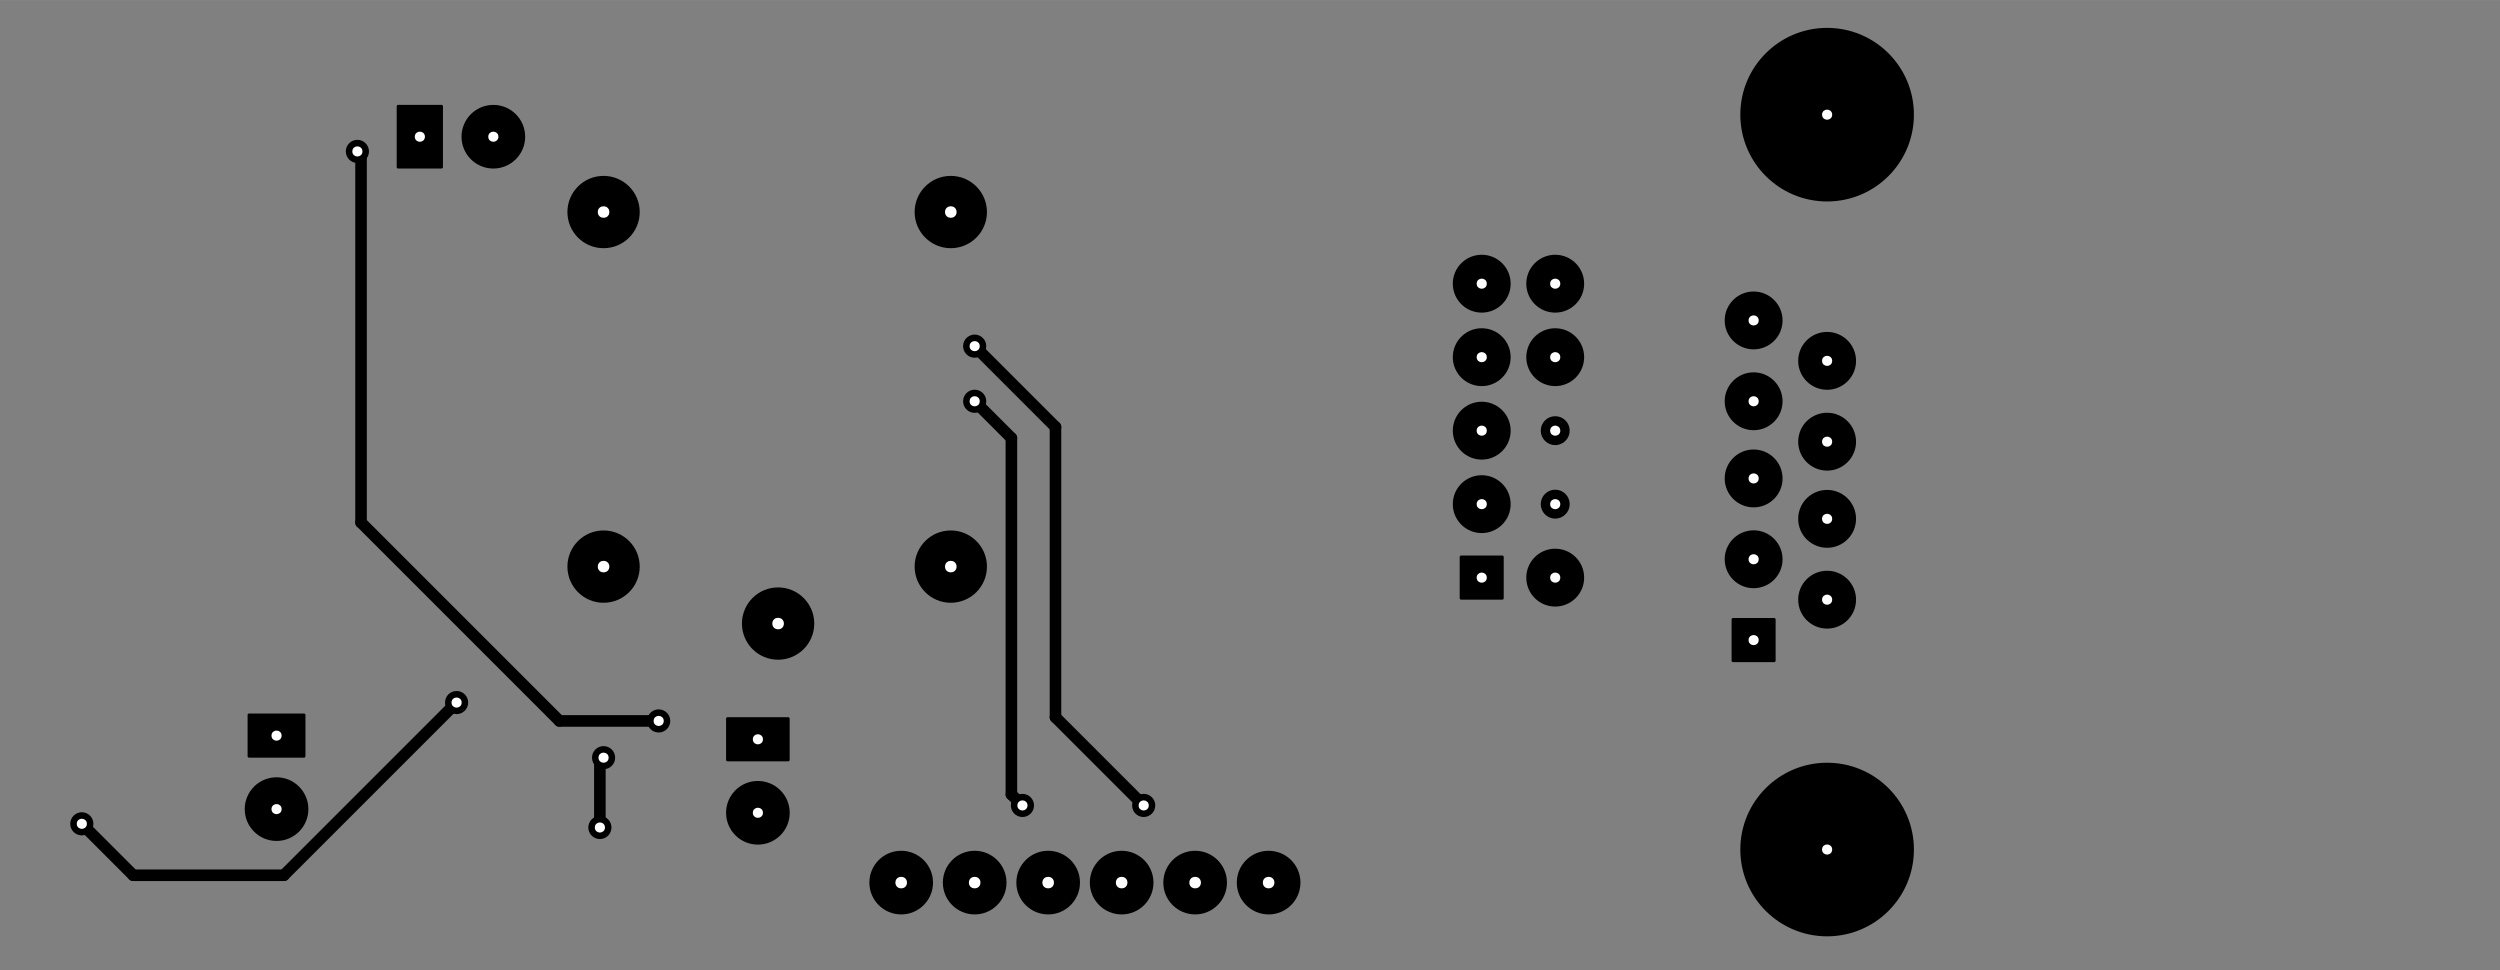 <?xml version="1.0" standalone="no"?>
 <!DOCTYPE svg PUBLIC "-//W3C//DTD SVG 1.1//EN" 
 "http://www.w3.org/Graphics/SVG/1.1/DTD/svg11.dtd"> 
<svg xmlns="http://www.w3.org/2000/svg" version="1.1" 
    width="8.641cm" height="3.353cm" viewBox="0 0 34020 13200 ">
<rect x="0" y="0" width="34020" height="13200" fill="#808080" stroke="none"/>
<title>SVG Picture created as esp-com-B_Cu.svg date 2015/11/24 15:43:53 </title>
  <desc>Picture generated by PCBNEW </desc>
<g style="fill:#000000; fill-opacity:1;stroke:#000000; stroke-opacity:1;
stroke-linecap:round; stroke-linejoin:round; "
 transform="translate(0 0) scale(1 1)">
</g>
<g style="fill:#000000; fill-opacity:0.0; 
stroke:#000000; stroke-width:39.37; stroke-opacity:1; 
stroke-linecap:round; stroke-linejoin:round;">
</g>
<g style="fill:#000000; fill-opacity:1.0; 
stroke:#000000; stroke-width:39.37; stroke-opacity:1; 
stroke-linecap:round; stroke-linejoin:round;">
<polyline style="fill-rule:evenodd;"
points="20443,8140
19883,8140
19883,7579
20443,7579
20443,8140
" /> 
<circle cx="21163.4" cy="7860" r="374.016" /> 
<circle cx="20163.4" cy="6860" r="374.016" /> 
<circle cx="21163.4" cy="6860" r="177.165" /> 
<circle cx="20163.4" cy="5860" r="374.016" /> 
<circle cx="21163.4" cy="5860" r="177.165" /> 
<circle cx="20163.4" cy="4860" r="374.016" /> 
<circle cx="21163.4" cy="4860" r="374.016" /> 
<circle cx="20163.4" cy="3860" r="374.016" /> 
<circle cx="21163.4" cy="3860" r="374.016" /> 
<polyline style="fill-rule:evenodd;"
points="5418,2273
5418,1446
6008,1446
6008,2273
5418,2273
" /> 
<circle cx="6713.39" cy="1860" r="413.386" /> 
<polyline style="fill-rule:evenodd;"
points="9900,9779
10726,9779
10726,10340
9900,10340
9900,9779
" /> 
<circle cx="10313.4" cy="11060" r="413.386" /> 
<polyline style="fill-rule:evenodd;"
points="3389,9729
4137,9729
4137,10290
3389,10290
3389,9729
" /> 
<circle cx="3763.39" cy="11010" r="413.386" /> 
<circle cx="24863.4" cy="11560" r="1161.42" /> 
<circle cx="24863.4" cy="1560" r="1161.42" /> 
<polyline style="fill-rule:evenodd;"
points="23583,8429
24143,8429
24143,8990
23583,8990
23583,8429
" /> 
<circle cx="23863.4" cy="7610" r="374.016" /> 
<circle cx="23863.4" cy="6510" r="374.016" /> 
<circle cx="23863.4" cy="5460" r="374.016" /> 
<circle cx="23863.4" cy="4360" r="374.016" /> 
<circle cx="24863.4" cy="4910" r="374.016" /> 
<circle cx="24863.4" cy="6010" r="374.016" /> 
<circle cx="24863.4" cy="7060" r="374.016" /> 
<circle cx="24863.4" cy="8160" r="374.016" /> 
<circle cx="8213.39" cy="7710" r="472.315" /> 
<circle cx="10588.4" cy="8485" r="472.315" /> 
<circle cx="12938.4" cy="7710" r="472.315" /> 
<circle cx="8213.39" cy="2885" r="472.315" /> 
<circle cx="12938.4" cy="2885" r="472.315" /> 
<circle cx="12263.4" cy="12010" r="413.386" /> 
<circle cx="13263.4" cy="12010" r="413.386" /> 
<circle cx="14263.4" cy="12010" r="413.386" /> 
<circle cx="15263.4" cy="12010" r="413.386" /> 
<circle cx="16263.4" cy="12010" r="413.386" /> 
<circle cx="17263.4" cy="12010" r="413.386" /> 
<circle cx="8163.39" cy="11260" r="137.795" /> 
<circle cx="8213.39" cy="10310" r="137.795" /> 
<circle cx="13263.4" cy="5460" r="137.795" /> 
<circle cx="13913.4" cy="10960" r="137.795" /> 
<circle cx="8963.39" cy="9810" r="137.795" /> 
<circle cx="4863.39" cy="2060" r="137.795" /> 
<circle cx="13263.4" cy="4710" r="137.795" /> 
<circle cx="15563.4" cy="10960" r="137.795" /> 
<circle cx="1113.39" cy="11210" r="137.795" /> 
<circle cx="6213.39" cy="9560" r="137.795" /> 
</g>
<g style="fill:#000000; fill-opacity:1.0; 
stroke:#000000; stroke-width:157.48; stroke-opacity:1; 
stroke-linecap:round; stroke-linejoin:round;">
<path d="M8163 10360
L8163 11260
" />
<path d="M8213 10310
L8163 10360
" />
<path d="M13763 5960
L13263 5460
" />
<path d="M13763 10810
L13763 5960
" />
<path d="M13913 10960
L13763 10810
" />
<path d="M7613 9810
L8963 9810
" />
<path d="M4913 7110
L7613 9810
" />
<path d="M4913 2110
L4913 7110
" />
<path d="M4863 2060
L4913 2110
" />
<path d="M14363 5810
L13263 4710
" />
<path d="M14363 9760
L14363 5810
" />
<path d="M15563 10960
L14363 9760
" />
<path d="M1813 11910
L1113 11210
" />
<path d="M3863 11910
L1813 11910
" />
<path d="M6213 9560
L3863 11910
" />
</g>
<g style="fill:#FFFFFF; fill-opacity:1.0; 
stroke:#FFFFFF; stroke-width:39.37; stroke-opacity:1; 
stroke-linecap:round; stroke-linejoin:round;">
<circle cx="8163.39" cy="11260" r="49.213" /> 
<circle cx="8213.39" cy="10310" r="49.213" /> 
<circle cx="13263.4" cy="5460" r="49.213" /> 
<circle cx="13913.4" cy="10960" r="49.213" /> 
<circle cx="8963.39" cy="9810" r="49.213" /> 
<circle cx="4863.39" cy="2060" r="49.213" /> 
<circle cx="13263.4" cy="4710" r="49.213" /> 
<circle cx="15563.4" cy="10960" r="49.213" /> 
<circle cx="1113.39" cy="11210" r="49.213" /> 
<circle cx="6213.39" cy="9560" r="49.213" /> 
<circle cx="20163.4" cy="7860" r="49.213" /> 
<circle cx="21163.4" cy="7860" r="49.213" /> 
<circle cx="20163.4" cy="6860" r="49.213" /> 
<circle cx="21163.4" cy="6860" r="49.213" /> 
<circle cx="20163.4" cy="5860" r="49.213" /> 
<circle cx="21163.4" cy="5860" r="49.213" /> 
<circle cx="20163.4" cy="4860" r="49.213" /> 
<circle cx="21163.4" cy="4860" r="49.213" /> 
<circle cx="20163.4" cy="3860" r="49.213" /> 
<circle cx="21163.4" cy="3860" r="49.213" /> 
<circle cx="5713.39" cy="1860" r="49.213" /> 
<circle cx="6713.39" cy="1860" r="49.213" /> 
<circle cx="10313.4" cy="10060" r="49.213" /> 
<circle cx="10313.4" cy="11060" r="49.213" /> 
<circle cx="3763.39" cy="10010" r="49.213" /> 
<circle cx="3763.39" cy="11010" r="49.213" /> 
<circle cx="24863.4" cy="11560" r="49.213" /> 
<circle cx="24863.4" cy="1560" r="49.213" /> 
<circle cx="23863.4" cy="8710" r="49.213" /> 
<circle cx="23863.4" cy="7610" r="49.213" /> 
<circle cx="23863.4" cy="6510" r="49.213" /> 
<circle cx="23863.4" cy="5460" r="49.213" /> 
<circle cx="23863.4" cy="4360" r="49.213" /> 
<circle cx="24863.4" cy="4910" r="49.213" /> 
<circle cx="24863.4" cy="6010" r="49.213" /> 
<circle cx="24863.4" cy="7060" r="49.213" /> 
<circle cx="24863.4" cy="8160" r="49.213" /> 
<circle cx="8213.39" cy="7710" r="59.055" /> 
<circle cx="10588.4" cy="8485" r="59.055" /> 
<circle cx="12938.4" cy="7710" r="59.055" /> 
<circle cx="8213.39" cy="2885" r="59.055" /> 
<circle cx="12938.4" cy="2885" r="59.055" /> 
<circle cx="12263.4" cy="12010" r="59.055" /> 
<circle cx="13263.4" cy="12010" r="59.055" /> 
<circle cx="14263.4" cy="12010" r="59.055" /> 
<circle cx="15263.4" cy="12010" r="59.055" /> 
<circle cx="16263.4" cy="12010" r="59.055" /> 
<circle cx="17263.4" cy="12010" r="59.055" /> 
</g> 
</svg>
